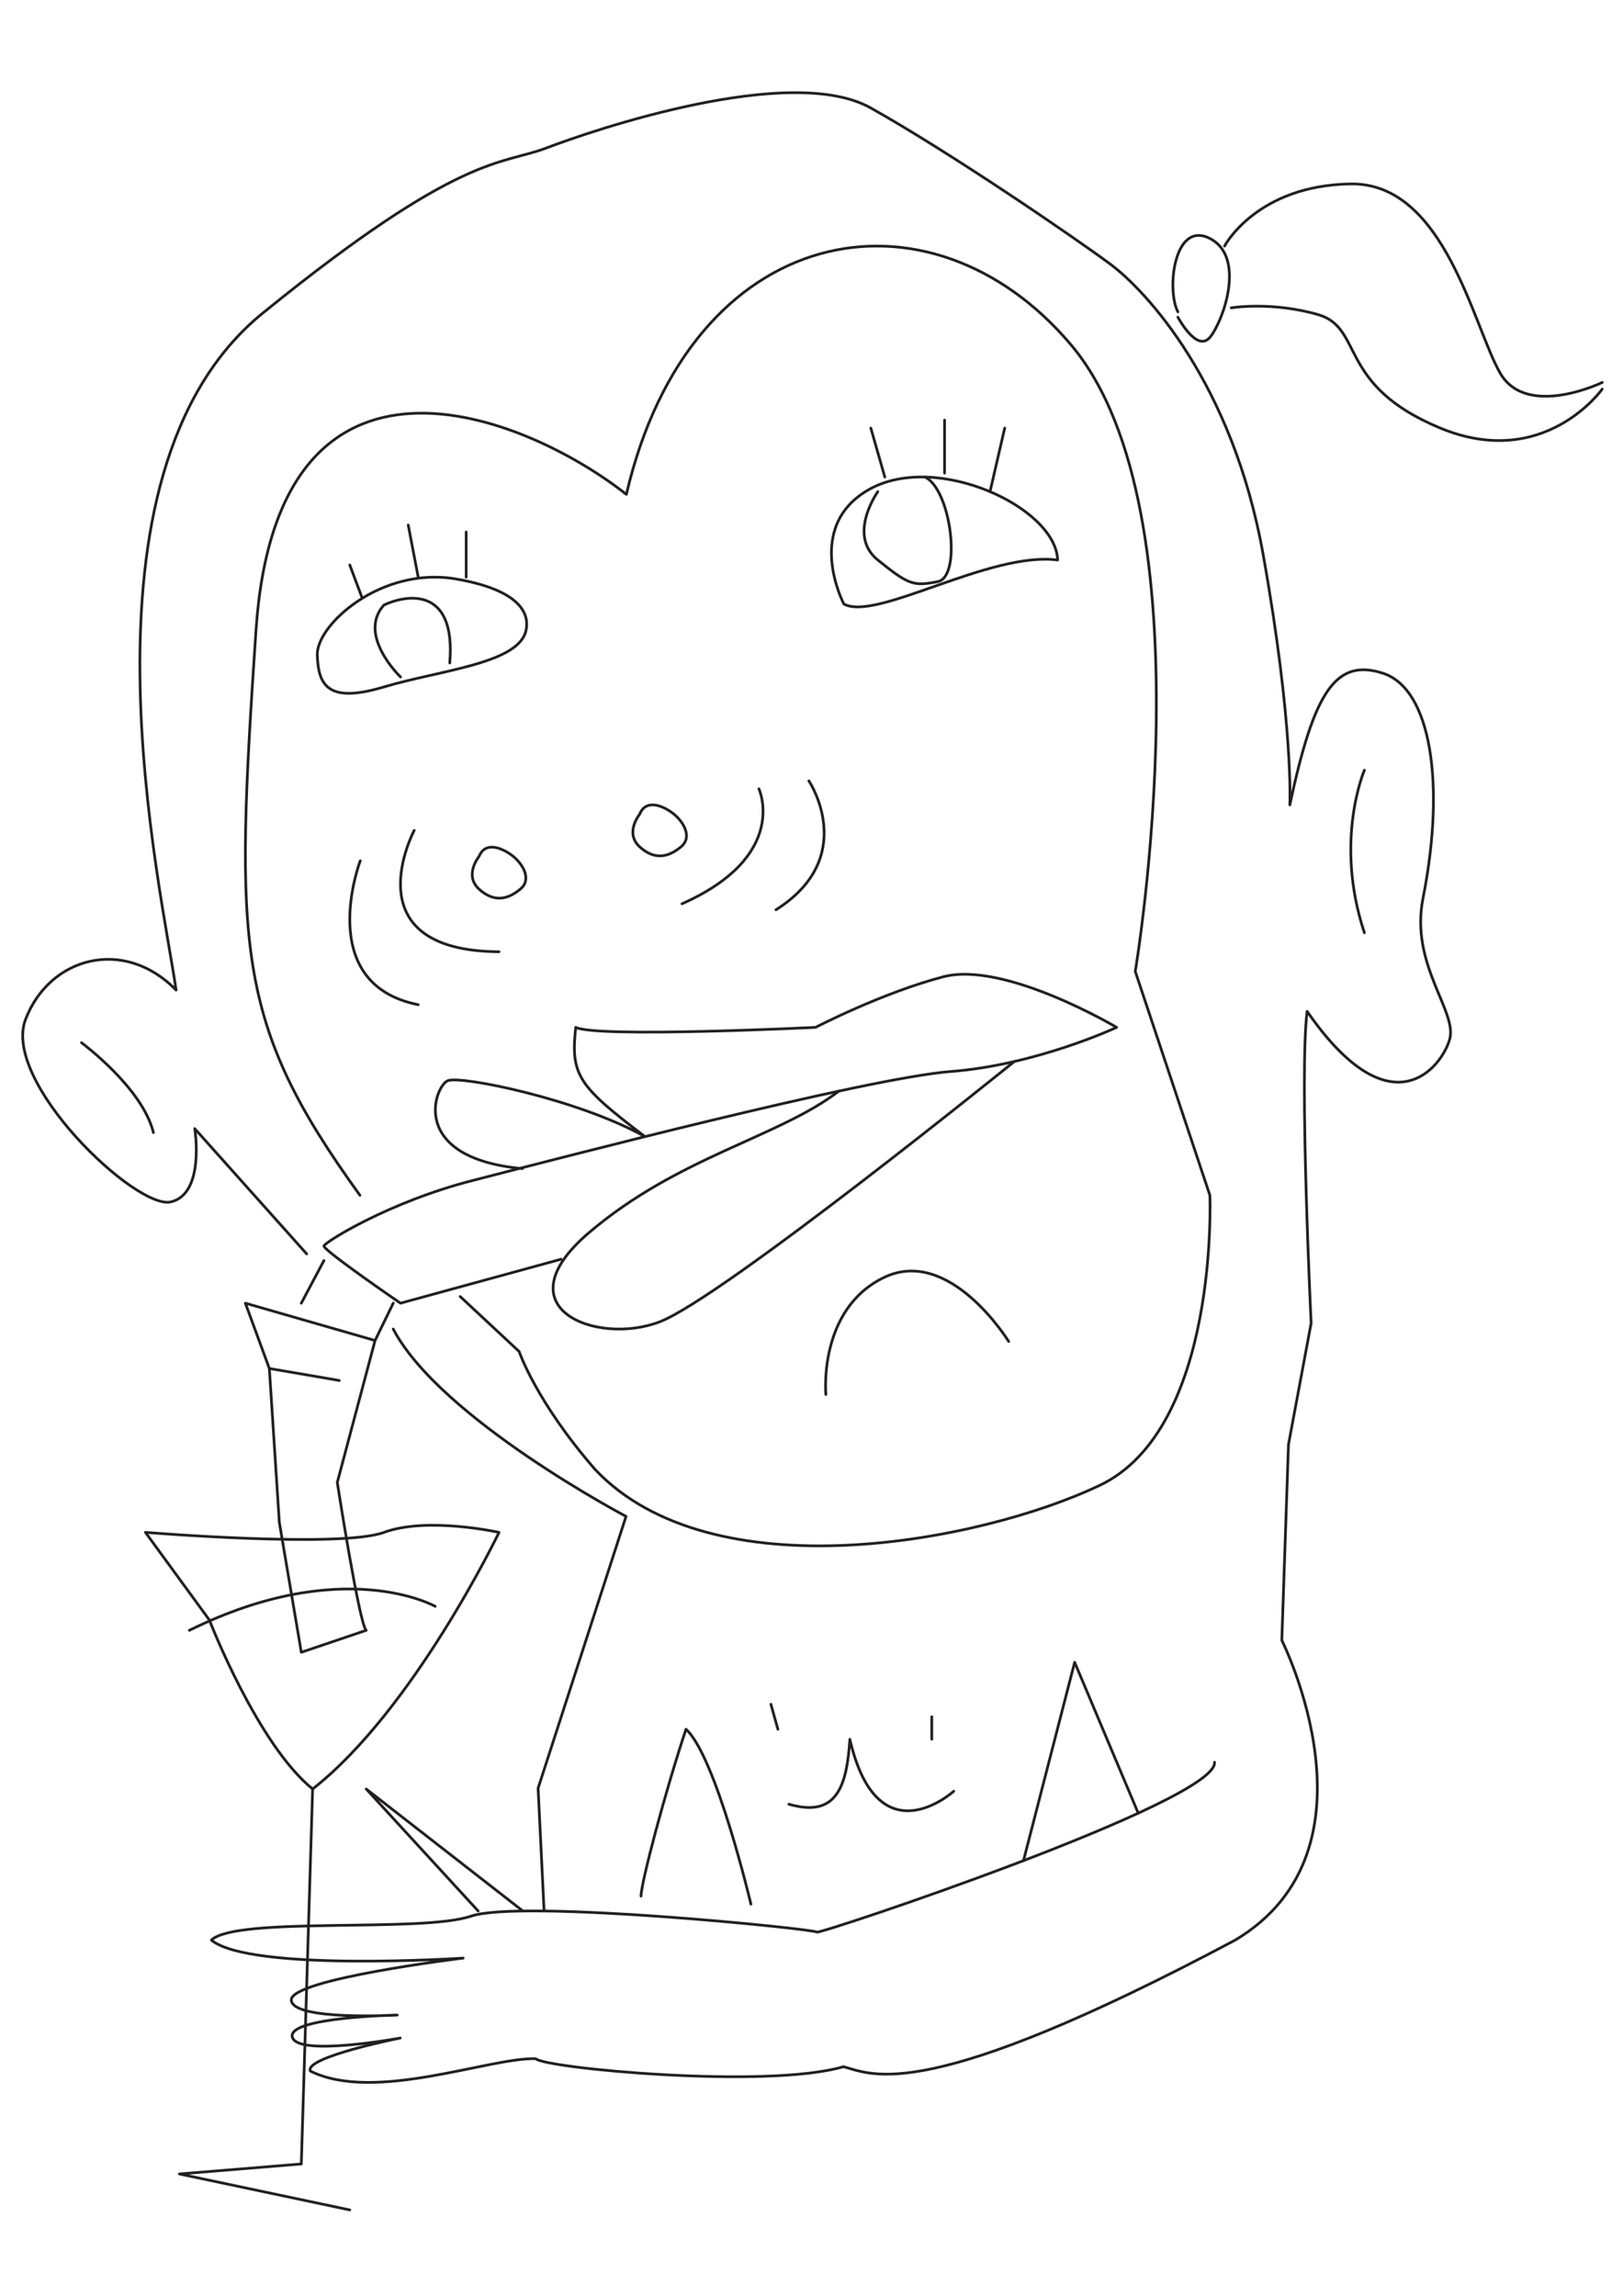 <?xml version="1.0" encoding="utf-8"?>
<!-- Generator: Adobe Illustrator 16.0.0, SVG Export Plug-In . SVG Version: 6.00 Build 0)  -->
<!DOCTYPE svg PUBLIC "-//W3C//DTD SVG 1.1//EN" "http://www.w3.org/Graphics/SVG/1.1/DTD/svg11.dtd">
<svg version="1.1" id="Layer_1" xmlns="http://www.w3.org/2000/svg" xmlns:xlink="http://www.w3.org/1999/xlink" x="0px" y="0px"
	 width="595.28px" height="841.89px" viewBox="0 0 595.28 841.89" enable-background="new 0 0 595.28 841.89" xml:space="preserve">
<g>
	<path fill="none" stroke="#231F20" stroke-linecap="round" stroke-linejoin="round" stroke-miterlimit="10" d="M132.008,438.313
		c-45.934-63.521-45.929-90.88-38.113-207.171c7.816-116.29,98.706-79.157,135.839-49.839
		c23.454-100.658,111.406-116.291,163.198-54.724c51.792,61.566,23.454,229.649,23.454,229.649l27.364,82.085
		c0,0,3.545,85.514-40.431,106.402c-43.977,20.889-142.189,39.578-185.066-5.864c-21.696-24.954-27.852-43.243-27.852-43.243
		l-21.622-20.155"/>
	<path fill="none" stroke="#231F20" stroke-linecap="round" stroke-linejoin="round" stroke-miterlimit="10" d="M191.622,428.545
		c-42.023-3.906-32.249-30.294-27.365-32.247c4.884-1.952,47.887,6.837,72.32,20.522c-24.427-18.564-27.365-22.48-25.412-40.071
		c7.816,3.905,87.952,0,87.952,0s24.433-12.701,46.908-18.564c22.475-5.863,63.524,18.564,63.524,18.564
		s-29.443,13.765-60.65,16.165s-145.264,32.206-175.698,40.027c-30.434,7.811-53.894,22.47-54.38,23.936
		c-0.487,1.466,28.063,21.015,28.063,21.015l58.915-16.125"/>
	<path fill="none" stroke="#231F20" stroke-linecap="round" stroke-linejoin="round" stroke-miterlimit="10" d="M234.619,298.572
		c0,0-5.623,6.837,0,11.967c5.623,5.131,10.753,3.665,15.151,0c4.398-3.665,0.733-9.276-2.565-11.967
		C243.907,295.88,237.087,292.479,234.619,298.572z"/>
	<path fill="none" stroke="#231F20" stroke-linecap="round" stroke-linejoin="round" stroke-miterlimit="10" d="M175.698,314.078
		c0,0-5.623,6.837,0,11.967c5.623,5.13,10.753,3.665,15.151,0s0.733-9.276-2.565-11.967
		C184.985,311.387,178.166,307.985,175.698,314.078z"/>
	<path fill="none" stroke="#231F20" stroke-linecap="round" stroke-linejoin="round" stroke-miterlimit="10" d="M278.354,289.284
		c0,0,11.36,24.553-28.218,42.144"/>
	<path fill="none" stroke="#231F20" stroke-linecap="round" stroke-linejoin="round" stroke-miterlimit="10" d="M296.678,286.353
		c0.733,1.099,18.015,28.218-12.064,47.274"/>
	<path fill="none" stroke="#231F20" stroke-linecap="round" stroke-linejoin="round" stroke-miterlimit="10" d="M151.923,304.51
		c0,0-23.534,44.142,31.11,44.509"/>
	<path fill="none" stroke="#231F20" stroke-linecap="round" stroke-linejoin="round" stroke-miterlimit="10" d="M132.134,315.67
		c0,0-17.224,45.075,21.255,52.771"/>
	<path fill="none" stroke="#231F20" stroke-linecap="round" stroke-linejoin="round" stroke-miterlimit="10" d="M146.885,248.24
		c0,0-16.033-15.392-6.047-26.385c7.787-3.665,26.523-7.33,24.118,21.255"/>
	<path fill="none" stroke="#231F20" stroke-linecap="round" stroke-linejoin="round" stroke-miterlimit="10" d="M193.031,230.649
		c-1.93,12.689-31.396,15.025-52.193,21.255c-20.797,6.23-24.095-0.732-24.462-11.727c-0.366-10.994,23.454-32.616,50.939-27.852
		C194.8,217.09,193.449,227.901,193.031,230.649z"/>
	
		<line fill="none" stroke="#231F20" stroke-linecap="round" stroke-linejoin="round" stroke-miterlimit="10" x1="128.292" y1="207.195" x2="132.867" y2="219.386"/>
	
		<line fill="none" stroke="#231F20" stroke-linecap="round" stroke-linejoin="round" stroke-miterlimit="10" x1="149.725" y1="192.537" x2="153.389" y2="211.65"/>
	
		<line fill="none" stroke="#231F20" stroke-linecap="round" stroke-linejoin="round" stroke-miterlimit="10" x1="170.979" y1="195.102" x2="170.979" y2="211.65"/>
	<path fill="none" stroke="#231F20" stroke-linecap="round" stroke-linejoin="round" stroke-miterlimit="10" d="M309.504,221.488
		c0,0-15.025-28.584,9.528-42.144c24.554-13.559,68.163,6.625,68.896,26.02C363.009,202.094,321.231,228.084,309.504,221.488z"/>
	
		<line fill="none" stroke="#231F20" stroke-linecap="round" stroke-linejoin="round" stroke-miterlimit="10" x1="319.398" y1="156.989" x2="324.529" y2="174.924"/>
	
		<line fill="none" stroke="#231F20" stroke-linecap="round" stroke-linejoin="round" stroke-miterlimit="10" x1="346.443" y1="154.058" x2="346.443" y2="173.48"/>
	
		<line fill="none" stroke="#231F20" stroke-linecap="round" stroke-linejoin="round" stroke-miterlimit="10" x1="368.506" y1="156.989" x2="363.117" y2="180.3"/>
	<path fill="none" stroke="#231F20" stroke-linecap="round" stroke-linejoin="round" stroke-miterlimit="10" d="M321.964,180.3
		c0,0-11.36,15.901,0,25.063c11.36,9.162,13.09,9.66,21.988,7.925c8.898-1.735,4.855-33.956-4.718-38.348"/>
	<path fill="none" stroke="#231F20" stroke-linecap="round" stroke-linejoin="round" stroke-miterlimit="10" d="M372.032,389.261
		c0,0-107.117,86.673-130.078,95.468s-58.629-4.879-25.893-32.73s69.411-34.874,91.628-51.886"/>
	<path fill="none" stroke="#231F20" stroke-linecap="round" stroke-linejoin="round" stroke-miterlimit="10" d="M112.471,459.809
		l-41.044-45.926c0,0,3.911,23.938-8.795,26.869S0.578,396.785,9.374,373.817c8.795-22.967,36.154-30.291,55.21-10.748
		C59.7,327.883,23.54,173.973,96.347,114.846s87.465-54.231,104.076-60.587c16.611-6.356,89.412-31.271,118.976-14.659
		c29.564,16.611,74.52,47.4,87.712,57.169s44.949,43.667,56.189,106.607c11.24,62.941,9.774,91.789,9.774,91.789
		c8.795-41.062,16.611-54.003,34.202-48.265c17.59,5.738,22.961,40.46,14.658,82.466c-4.884,24.416,12.706,41.514,9.774,51.775
		c-2.932,10.261-21.501,34.201-52.284-10.262c-2.932,22.968,1.472,114.341,1.472,114.341l-8.309,44.469l-2.445,71.827
		c0,0,38.6,76.718-17.104,109.94c-113.846,60.581-132.907,49.347-143.655,46.415c-28.338,8.303-109.94,0.481-112.872-2.932
		c-17.098-0.492-59.248,16.251-82.701,4.523c-2.199-5.13,32.982-12.093,32.982-12.093s-37.746,6.963-39.579-0.367
		c-1.832-7.329,38.479-8.063,38.479-8.063s-38.479,2.199-38.845-5.496c-0.367-7.696,63.032-15.393,63.032-15.393
		s-78.058,5.131-92.35-6.596c9.162-8.795,76.958-2.565,95.281-8.795c18.323-6.23,126.431,4.764,126.797,5.863
		c0.367,1.1,147.32-48.008,145.854-62.3"/>
	<polyline fill="none" stroke="#231F20" stroke-linecap="round" stroke-linejoin="round" stroke-miterlimit="10" points="
		417.48,664.916 394.158,609.579 375.394,682.312 	"/>
	<path fill="none" stroke="#231F20" stroke-linecap="round" stroke-linejoin="round" stroke-miterlimit="10" d="M275.423,698.264
		c0,0-12.826-54.236-23.82-64.131c-7.696,23.087-16.491,56.436-16.491,61.199"/>
	
		<line fill="none" stroke="#231F20" stroke-linecap="round" stroke-linejoin="round" stroke-miterlimit="10" x1="282.752" y1="624.971" x2="285.317" y2="634.133"/>
	
		<line fill="none" stroke="#231F20" stroke-linecap="round" stroke-linejoin="round" stroke-miterlimit="10" x1="341.753" y1="629.552" x2="341.753" y2="637.797"/>
	<path fill="none" stroke="#231F20" stroke-linecap="round" stroke-linejoin="round" stroke-miterlimit="10" d="M349.815,656.854
		c0,0-27.852,25.286-38.112-19.057c-1.1,17.225-4.764,28.951-22.354,23.82"/>
	<path fill="none" stroke="#231F20" stroke-linecap="round" stroke-linejoin="round" stroke-miterlimit="10" d="M199.559,700.783
		l-2.193-45.029l32.249-99.679c0,0-68.163-35.88-85.387-68.701"/>
	<polyline fill="none" stroke="#231F20" stroke-linecap="round" stroke-linejoin="round" stroke-miterlimit="10" points="
		191.777,700.783 134.316,656.04 175.377,700.783 	"/>
	<path fill="none" stroke="#231F20" stroke-linecap="round" stroke-linejoin="round" stroke-miterlimit="10" d="M369.972,491.943
		c0,0-21.622-35.181-45.809-23.454c-24.187,11.728-21.255,42.877-21.255,42.877"/>
	<path fill="none" stroke="#231F20" stroke-linecap="round" stroke-linejoin="round" stroke-miterlimit="10" d="M144.228,487.374"/>
	<path fill="none" stroke="#231F20" stroke-linecap="round" stroke-linejoin="round" stroke-miterlimit="10" d="M29.89,382.367
		c0,0,22.354,16.491,26.385,32.982"/>
	<path fill="none" stroke="#231F20" stroke-linecap="round" stroke-linejoin="round" stroke-miterlimit="10" d="M500.434,282.441
		c0,0-11.234,25.899,0,59.614"/>
	<path fill="none" stroke="#231F20" stroke-linecap="round" stroke-linejoin="round" stroke-miterlimit="10" d="M587.652,142.697
		c0,0-21.255,30.05-59.367,14.292c-38.112-15.758-27.846-36.767-44.949-41.651c-17.104-4.884-31.763-2.445-31.763-2.445"/>
	<path fill="none" stroke="#231F20" stroke-linecap="round" stroke-linejoin="round" stroke-miterlimit="10" d="M449.134,90.235
		c0,0,11.728-22.292,46.307-22.784c34.579-0.492,45.063,52.771,54.838,69.469s37.374,3.338,37.374,3.338"/>
	<path fill="none" stroke="#231F20" stroke-linecap="round" stroke-linejoin="round" stroke-miterlimit="10" d="M432.03,116.317
		c0,0,6.969,13.193,11.79,7.329c4.821-5.863,13.256-29.317,0-36.16c-13.256-6.843-16.045,18.878-11.79,26.873"/>
	
		<line fill="none" stroke="#231F20" stroke-linecap="round" stroke-linejoin="round" stroke-miterlimit="10" x1="118.815" y1="462.26" x2="110.513" y2="477.892"/>
	<path fill="none" stroke="#231F20" stroke-linecap="round" stroke-linejoin="round" stroke-miterlimit="10" d="M137.563,491.576
		l-47.566-13.685l8.79,23.946l3.665,56.436l8.063,47.641l23.803-8.063c-2.548-2.198-10.61-54.236-10.61-54.236L137.563,491.576
		l6.665-13.685"/>
	
		<line fill="none" stroke="#231F20" stroke-linecap="round" stroke-linejoin="round" stroke-miterlimit="10" x1="124.438" y1="506.235" x2="98.786" y2="501.838"/>
	<path fill="none" stroke="#231F20" stroke-linecap="round" stroke-linejoin="round" stroke-miterlimit="10" d="M183.033,561.938
		c0,0-31.236,65.07-68.369,94.102c-20.276-16.411-37.866-61.956-37.866-61.956l-23.454-32.146c0,0,71.645,5.863,87.494,0
		S183.033,561.938,183.033,561.938z"/>
	<path fill="none" stroke="#231F20" stroke-linecap="round" stroke-linejoin="round" stroke-miterlimit="10" d="M159.619,589.057
		c0,0-33.715-19.056-90.151,8.795"/>
	<polyline fill="none" stroke="#231F20" stroke-linecap="round" stroke-linejoin="round" stroke-miterlimit="10" points="
		114.664,656.04 110.513,793.545 65.804,797.21 128.292,810.402 	"/>
</g>
</svg>
